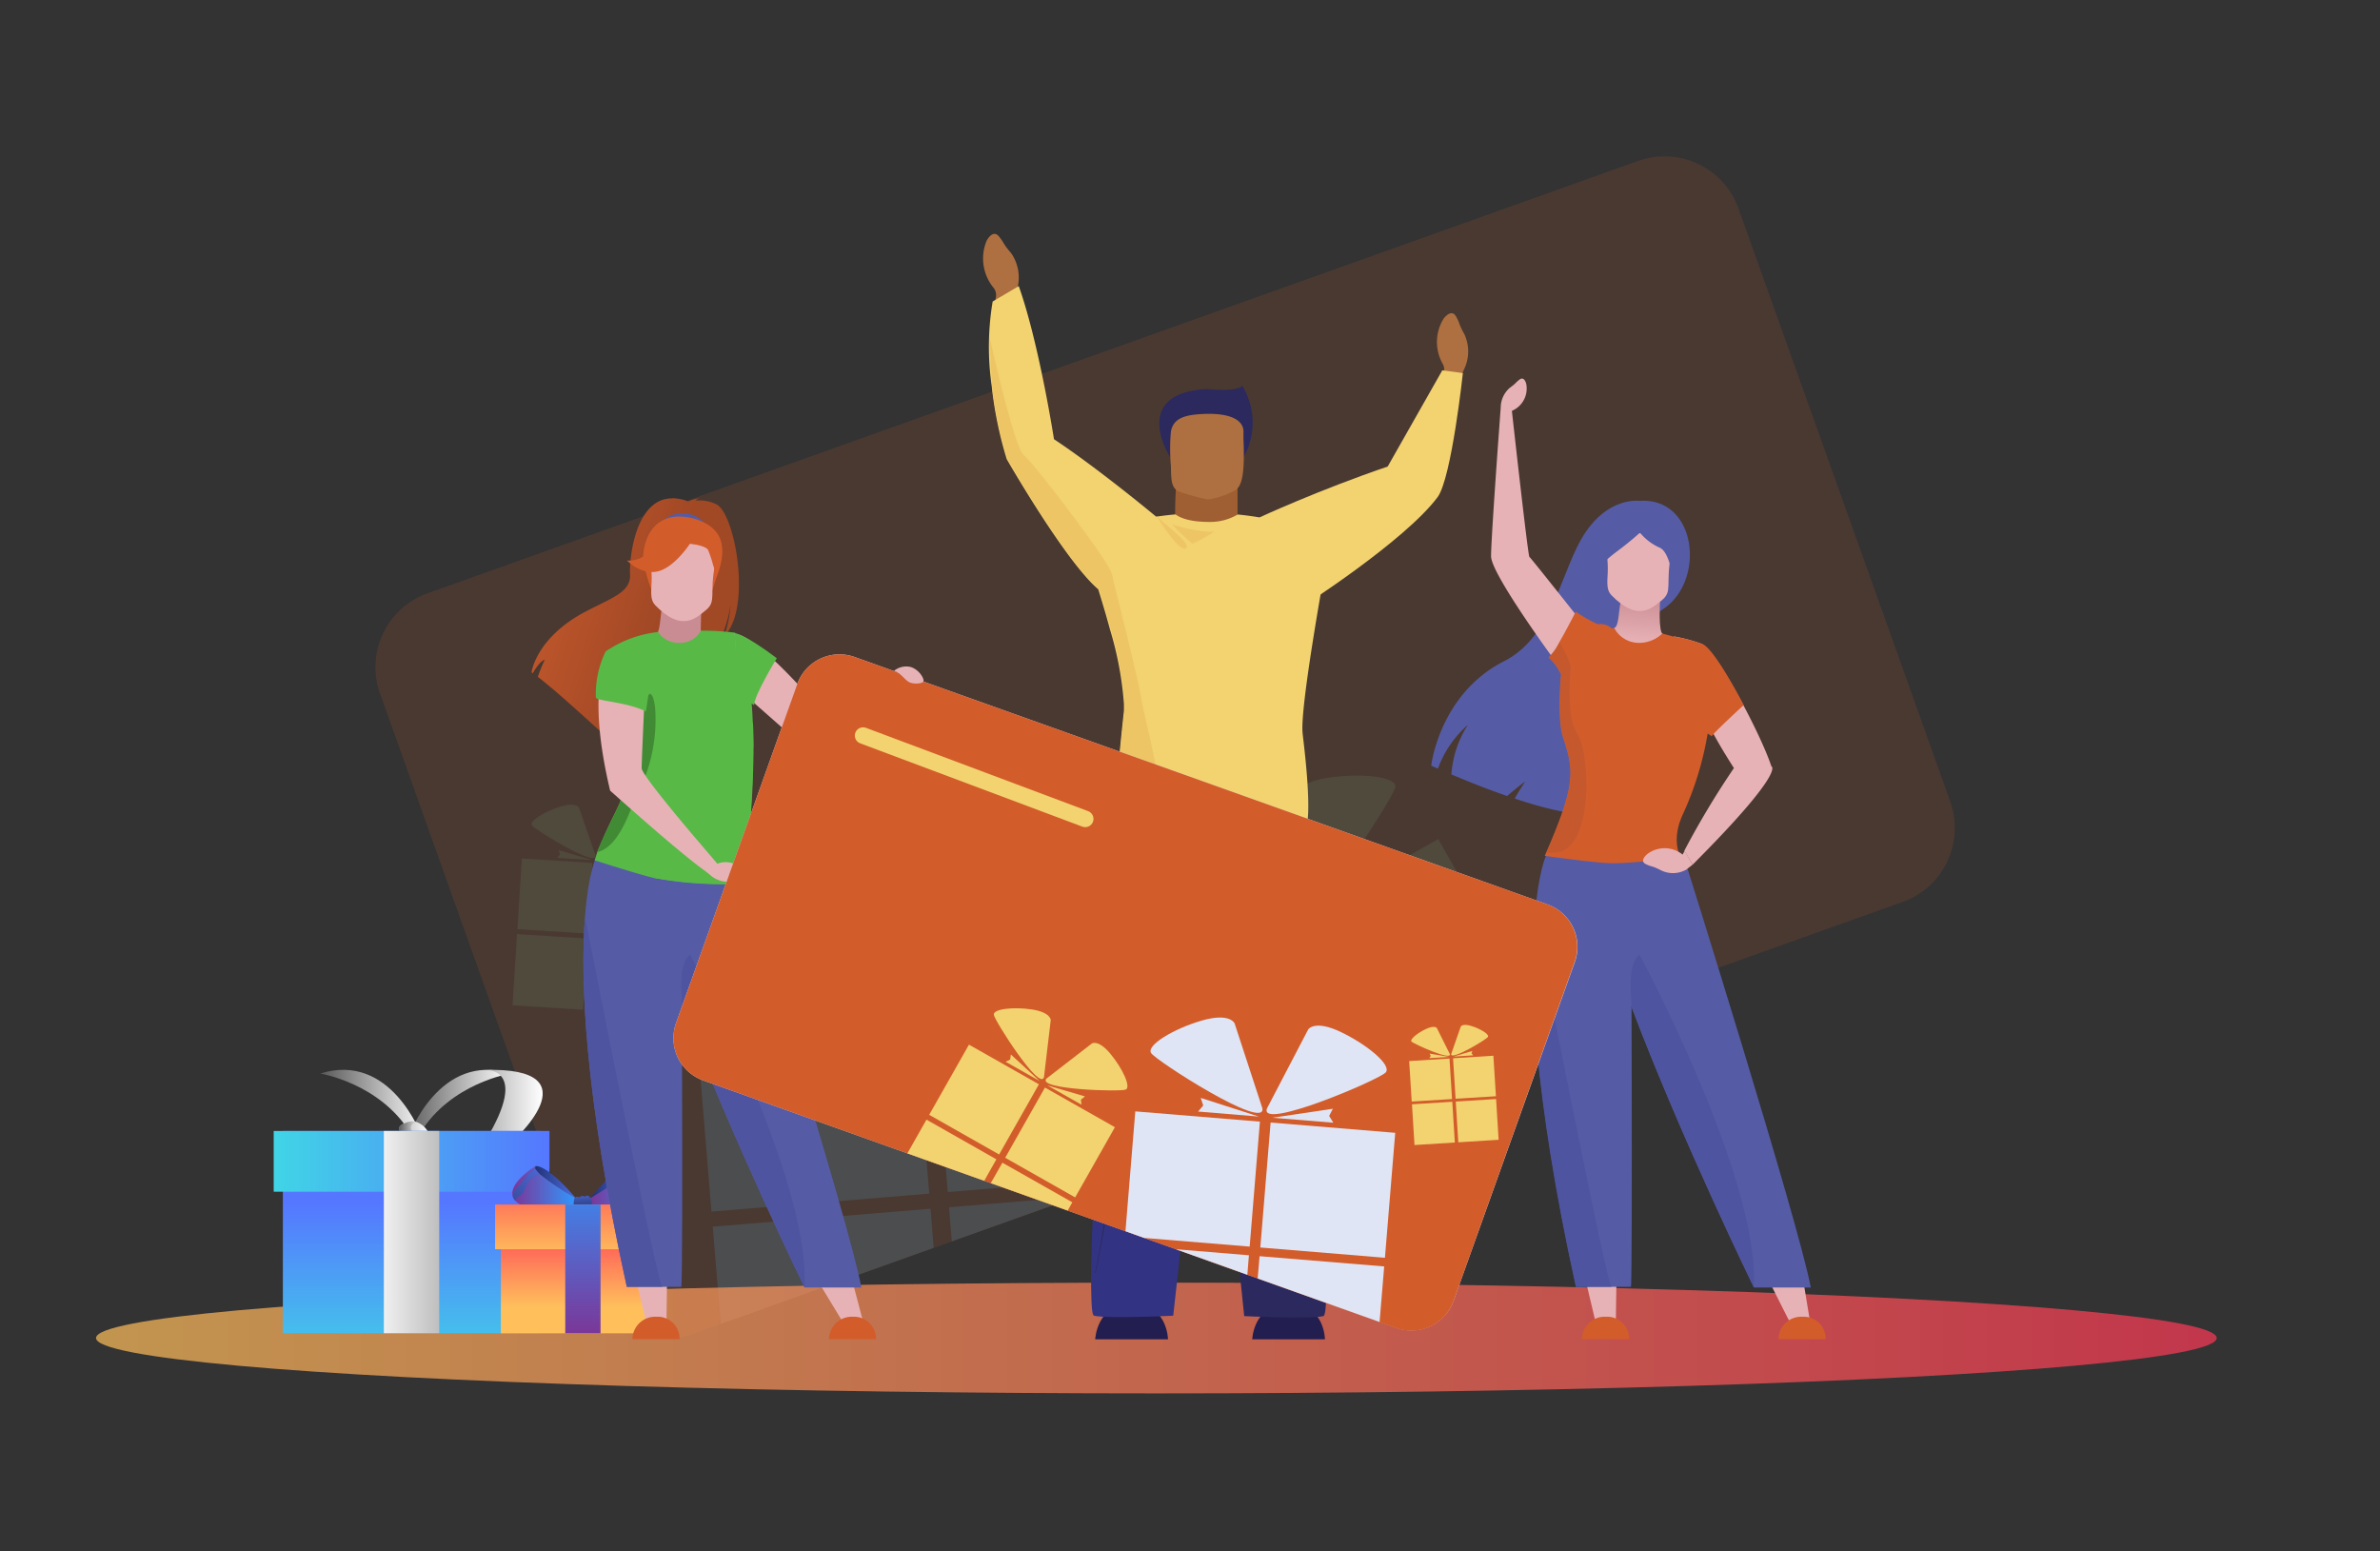 <svg id="Layer_1" data-name="Layer 1" xmlns="http://www.w3.org/2000/svg" xmlns:xlink="http://www.w3.org/1999/xlink" viewBox="0 0 288 187.68"><rect x="0" y="0" width="288" height="187.68" fill="#333333" stroke="none"/><defs><style>.cls-1{opacity:0.15;}.cls-2{fill:#d35c2b;}.cls-3{fill:#dfe5f4;}.cls-4{fill:#f2d370;}.cls-5{opacity:0.7;fill:url(#linear-gradient);}.cls-6{fill:url(#linear-gradient-2);}.cls-7{fill:url(#linear-gradient-3);}.cls-8{fill:url(#linear-gradient-4);}.cls-9{fill:url(#linear-gradient-5);}.cls-10{fill:url(#linear-gradient-6);}.cls-11{fill:url(#linear-gradient-7);}.cls-12{fill:url(#linear-gradient-8);}.cls-13{fill:url(#linear-gradient-9);}.cls-14{fill:url(#linear-gradient-10);}.cls-15{fill:url(#linear-gradient-11);}.cls-16{fill:url(#linear-gradient-12);}.cls-17{fill:url(#linear-gradient-13);}.cls-18{fill:url(#linear-gradient-14);}.cls-19{fill:url(#linear-gradient-15);}.cls-20{fill:url(#linear-gradient-16);}.cls-21{fill:url(#linear-gradient-17);}.cls-22{fill:url(#linear-gradient-18);}.cls-23{fill:#e7b2b6;}.cls-24{fill:url(#ЃезымЯнный_градиент_5);}.cls-25{fill:url(#ЃезымЯнный_градиент_2);}.cls-26{fill:#555ca5;}.cls-27{fill:#4f54a0;}.cls-28{fill:#58b947;}.cls-29{fill:#428b35;}.cls-30{fill:url(#ЃезымЯнный_градиент_2-2);}.cls-31{fill:#c5592d;}.cls-32{fill:#af7041;}.cls-33{fill:#221e50;}.cls-34{fill:#a05f32;}.cls-35{fill:#2b295e;}.cls-36{fill:#333383;}.cls-37{fill:#eec565;}.cls-38{fill:#d0d6ec;}.cls-39{fill:none;stroke:#f2d370;stroke-linecap:round;stroke-miterlimit:10;stroke-width:2px;}</style><linearGradient id="linear-gradient" x1="11.62" y1="161.89" x2="268.24" y2="161.89" gradientUnits="userSpaceOnUse"><stop offset="0" stop-color="#ffc05c"/><stop offset="1" stop-color="#ff3857"/></linearGradient><linearGradient id="linear-gradient-2" x1="38.71" y1="134.65" x2="51.7" y2="134.65" gradientUnits="userSpaceOnUse"><stop offset="0.01" stop-color="#595959"/><stop offset="1" stop-color="#fff"/></linearGradient><linearGradient id="linear-gradient-3" x1="48.76" y1="134.65" x2="61.75" y2="134.65" xlink:href="#linear-gradient-2"/><linearGradient id="linear-gradient-4" x1="58.51" y1="133.91" x2="65.68" y2="133.91" gradientUnits="userSpaceOnUse"><stop offset="0.01" stop-color="#b3b3b3"/><stop offset="1" stop-color="#fff"/></linearGradient><linearGradient id="linear-gradient-5" x1="48.24" y1="136.84" x2="51.97" y2="136.84" xlink:href="#linear-gradient-4"/><linearGradient id="linear-gradient-6" x1="48.24" y1="136.84" x2="50.96" y2="136.84" xlink:href="#linear-gradient-2"/><linearGradient id="linear-gradient-7" x1="49.81" y1="166.45" x2="49.81" y2="145.56" gradientUnits="userSpaceOnUse"><stop offset="0" stop-color="#40d5e6"/><stop offset="1" stop-color="#57f"/></linearGradient><linearGradient id="linear-gradient-8" x1="33.12" y1="140.52" x2="66.49" y2="140.52" xlink:href="#linear-gradient-7"/><linearGradient id="linear-gradient-9" x1="54.88" y1="149.08" x2="44.4" y2="149.08" xlink:href="#linear-gradient-4"/><linearGradient id="linear-gradient-10" x1="64.53" y1="143.05" x2="69.7" y2="143.05" gradientUnits="userSpaceOnUse"><stop offset="0" stop-color="#1f3073"/><stop offset="1" stop-color="#4e6cde"/></linearGradient><linearGradient id="linear-gradient-11" x1="62" y1="143.69" x2="69.7" y2="143.69" gradientUnits="userSpaceOnUse"><stop offset="0" stop-color="#7c3596"/><stop offset="1" stop-color="#3098ff"/></linearGradient><linearGradient id="linear-gradient-12" x1="61.17" y1="145.61" x2="66.01" y2="140.88" gradientUnits="userSpaceOnUse"><stop offset="0" stop-color="#354996"/><stop offset="1" stop-color="#4e6cde"/></linearGradient><linearGradient id="linear-gradient-13" x1="71.35" y1="143.05" x2="76.53" y2="143.05" xlink:href="#linear-gradient-10"/><linearGradient id="linear-gradient-14" x1="71.35" y1="143.69" x2="79.06" y2="143.69" xlink:href="#linear-gradient-11"/><linearGradient id="linear-gradient-15" x1="70.52" y1="145.5" x2="70.41" y2="144.13" xlink:href="#linear-gradient-12"/><linearGradient id="linear-gradient-16" x1="70.53" y1="158.21" x2="70.53" y2="146.95" xlink:href="#linear-gradient"/><linearGradient id="linear-gradient-17" x1="70.53" y1="152.07" x2="70.53" y2="139.66" xlink:href="#linear-gradient"/><linearGradient id="linear-gradient-18" x1="70.53" y1="161.82" x2="70.53" y2="140.28" xlink:href="#linear-gradient-11"/><linearGradient id="ЃезымЯнный_градиент_5" x1="-1224.02" y1="-919.4" x2="-1223.94" y2="-919.4" gradientTransform="matrix(248.35, 75.99, 75.99, -248.35, 373909.74, -135247.75)" gradientUnits="userSpaceOnUse"><stop offset="0" stop-color="#c5592d"/><stop offset="0.86" stop-color="#a14825"/><stop offset="1" stop-color="#a14825"/></linearGradient><linearGradient id="ЃезымЯнный_градиент_2" x1="-1229.7" y1="-937.95" x2="-1229.62" y2="-937.95" gradientTransform="matrix(5.43, -72.34, -72.34, -5.43, -61092.38, -93963.19)" gradientUnits="userSpaceOnUse"><stop offset="0" stop-color="#e7b2b6"/><stop offset="0.08" stop-color="#e7b2b6"/><stop offset="0.97" stop-color="#ca8d94"/><stop offset="1" stop-color="#c98c93"/></linearGradient><linearGradient id="ЃезымЯнный_градиент_2-2" x1="-1231.1" y1="-920.35" x2="-1231.01" y2="-920.35" gradientTransform="matrix(5.41, -72.07, -72.07, -5.41, -59477.91, -93626.62)" xlink:href="#ЃезымЯнный_градиент_2"/></defs><title>Referrals</title><g class="cls-1"><path class="cls-2" d="M46,83.94l25.61,71.74a9.52,9.52,0,0,0,12.15,5.75l146.52-52.32A9.5,9.5,0,0,0,236,97L210.37,25.23a9.5,9.5,0,0,0-12.15-5.75L51.7,71.8A9.49,9.49,0,0,0,46,83.94Z"/><polygon class="cls-3" points="114.69 144.23 137.02 142.39 140.95 140.99 138.87 115.64 112.52 117.81 114.69 144.23"/><polygon class="cls-3" points="115.18 150.19 130.29 144.79 114.84 146.07 115.18 150.19"/><rect class="cls-3" x="84.96" y="119.04" width="26.44" height="26.51" transform="translate(-10.53 8.51) rotate(-4.71)"/><polygon class="cls-3" points="87.22 160.18 112.98 150.97 112.6 146.25 86.25 148.42 87.22 160.18"/><path class="cls-3" d="M112,115,117.87,97s.94-2.35,7-.57,11.7,5.23,10.69,6.83S111.27,119.86,112,115Z"/><path class="cls-3" d="M111.06,115.07l-8.72-16.75s-1.32-2.17-7,.58-10.68,7.08-9.43,8.5S112.58,119.75,111.06,115.07Z"/><polygon class="cls-3" points="112.74 116.75 125.03 112.79 124.51 114.41 125.6 115.69 112.74 116.75"/><polygon class="cls-3" points="109.87 116.98 97.09 115.09 97.87 116.6 97.01 118.04 109.87 116.98"/><rect class="cls-4" x="72.12" y="104.72" width="8.57" height="8.55" transform="matrix(0.06, -1, 1, 0.06, -37.16, 178.44)"/><rect class="cls-4" x="71.51" y="113.9" width="8.63" height="8.55" transform="translate(-46.85 186.48) rotate(-86.42)"/><rect class="cls-4" x="62.86" y="104.14" width="8.57" height="8.55" transform="translate(-45.25 168.66) rotate(-86.42)"/><rect class="cls-4" x="62.25" y="113.32" width="8.63" height="8.55" transform="translate(-54.96 176.69) rotate(-86.42)"/><path class="cls-4" d="M72.37,103.53l2.72-5.47s.41-.71,2.28.14,3.49,2.22,3.1,2.69S71.91,105.05,72.37,103.53Z"/><path class="cls-4" d="M72.07,103.51l-2-5.77s-.32-.75-2.28-.14S64,99.37,64.37,99.88,72.34,105.08,72.07,103.51Z"/><polygon class="cls-4" points="72.53 104.12 76.65 103.43 76.4 103.92 76.69 104.38 72.53 104.12"/><polygon class="cls-4" points="71.6 104.06 67.6 102.86 67.78 103.38 67.43 103.8 71.6 104.06"/><rect class="cls-4" x="162.34" y="104.61" width="17.01" height="17.05" transform="translate(-33.57 98.97) rotate(-29.55)"/><polygon class="cls-4" points="168.24 125.78 170.82 130.32 187.07 124.52 183.03 117.39 168.24 125.78"/><rect class="cls-4" x="146.29" y="113.71" width="17.01" height="17.05" transform="translate(-40.15 92.21) rotate(-29.54)"/><polygon class="cls-4" points="152.18 134.88 153.17 136.62 169.43 130.82 166.98 126.49 152.18 134.88"/><path class="cls-4" d="M158.18,108.4l-1.42-12.06s-.09-1.63,4-2.24,8.24-.1,8.09,1.11S159.07,111.45,158.18,108.4Z"/><path class="cls-4" d="M157.65,108.71,148,101.29s-1.36-.91-3.95,2.24-4.32,7-3.21,7.5S159.81,111,157.65,108.71Z"/><polygon class="cls-4" points="159.09 109.23 165.19 103.6 165.33 104.68 166.31 105.14 159.09 109.23"/><polygon class="cls-4" points="157.48 110.14 149.51 112.49 150.37 113.16 150.26 114.23 157.48 110.14"/></g><ellipse class="cls-5" cx="139.93" cy="161.89" rx="128.31" ry="6.7"/><path class="cls-6" d="M51,137.38s-3.7-10.16-12.25-7.49c0,0,7.21,1.16,10.91,7.2S51,137.38,51,137.38Z"/><path class="cls-7" d="M49.5,137.38s3.7-10.16,12.25-7.49c0,0-7.21,1.16-10.91,7.2S49.5,137.38,49.5,137.38Z"/><path class="cls-8" d="M58.51,129.46s5.8-.6.22,8.57l3,.35S72.46,129,58.51,129.46Z"/><path class="cls-9" d="M52,137.41l-1,.46-.28.13s-4-1.13-1.75-2.09a2.18,2.18,0,0,1,1.37-.18A2.63,2.63,0,0,1,52,137.41Z"/><path class="cls-10" d="M51,137.87l-.28.13s-4-1.13-1.75-2.09a2.18,2.18,0,0,1,1.37-.18h0S48.55,136.33,51,137.87Z"/><rect class="cls-11" x="34.23" y="136.84" width="31.16" height="24.47"/><rect class="cls-12" x="33.12" y="136.84" width="33.37" height="7.35"/><rect class="cls-13" x="46.45" y="136.84" width="6.7" height="24.47"/><path class="cls-14" d="M69.7,145a20.41,20.41,0,0,1-4.2-2.09,2.51,2.51,0,0,1-.91-1,.66.66,0,0,1,.21-.81s.18-.07.64.12c.68.28,2,1.14,4.18,3.69Z"/><path class="cls-15" d="M69.7,145l-.15.76s-5.41,1.35-7.13-.42a.46.46,0,0,1-.07-.07,1.39,1.39,0,0,1-.3-.54c-.49-1.67,2.75-3.63,2.75-3.63s-.06.22,0,.38a2.33,2.33,0,0,0,.44.52A32.08,32.08,0,0,0,69.7,145Z"/><path class="cls-16" d="M65.28,142a3.18,3.18,0,0,0-1.45,1.18c-.34.72-.53,1.33-1,1.55a1.17,1.17,0,0,0-.49.54,1.39,1.39,0,0,1-.3-.54,1.73,1.73,0,0,1,.38-.89,12.5,12.5,0,0,0,1.48-1.7c.07-.23.64-.53.93-.66a2.33,2.33,0,0,0,.44.52Z"/><path class="cls-17" d="M71.35,145a20.64,20.64,0,0,0,4.21-2.09,2.58,2.58,0,0,0,.91-1,.68.68,0,0,0-.21-.81s-.18-.07-.64.12c-.68.28-2,1.14-4.19,3.69Z"/><path class="cls-18" d="M71.35,145l.16.76s5.41,1.35,7.13-.42l.07-.07a1.39,1.39,0,0,0,.3-.54c.49-1.67-2.75-3.63-2.75-3.63s0,.22,0,.38a2.64,2.64,0,0,1-.44.52A32.6,32.6,0,0,1,71.35,145Z"/><path class="cls-19" d="M69.5,145s.25-.29.43-.17.43-.22.7-.09.3-.23.63,0a1,1,0,0,1,.28,1.18c-.25.33-.38-.06-.5,0s-.35.36-.72.13-.92.21-.89-.07A2.89,2.89,0,0,1,69.5,145Z"/><rect class="cls-20" x="60.61" y="145.74" width="19.83" height="15.58"/><rect class="cls-21" x="59.91" y="145.74" width="21.24" height="5.41"/><rect class="cls-22" x="68.4" y="145.74" width="4.27" height="15.58"/><polygon class="cls-23" points="76.53 152.99 78.18 159.93 80.65 159.91 80.74 152.99 76.53 152.99"/><path class="cls-2" d="M79.43,159.32a2.75,2.75,0,0,0-2.9,2.71h5.71A2.65,2.65,0,0,0,79.43,159.32Z"/><polygon class="cls-23" points="97.94 153.29 101.97 159.93 104.44 159.91 102.45 152.37 97.94 153.29"/><path class="cls-2" d="M103.22,159.32a2.75,2.75,0,0,0-2.9,2.71H106A2.65,2.65,0,0,0,103.22,159.32Z"/><path class="cls-24" d="M81.32,60.3c-4.45,0-5.19,7.33-5.08,9.19.13,2.11-2.07,2.79-5.27,4.45-6.12,3.17-6.65,7.41-6.65,7.41l.15.1c.3-.52.93-1.48,1.45-1.63a21.16,21.16,0,0,0-.84,2.07c1.8,1.37,5.17,4.41,7.52,6.56a3.5,3.5,0,0,1,.16-1.33l.29,1.75c1.26,1.15,2.13,2,2.13,2a2,2,0,0,1,.28-.93l0-.38a47,47,0,0,0-2.16-10.68,14.13,14.13,0,0,1,6.39-2.34,2.88,2.88,0,0,0,2.47,1.31h.1A3.16,3.16,0,0,0,85,76.34c1.13,0,2,.07,2.55.11a14.46,14.46,0,0,0,.84-3.25,14.31,14.31,0,0,1-.59,3.26l.26,0c2.75-3.8.83-14.19-1.31-15.41a4.51,4.51,0,0,0-2.2-.5h-.39a1.2,1.2,0,0,1,.55-.26h-.1a4.56,4.56,0,0,0-1.33.38,5.38,5.38,0,0,0-1.92-.39Z"/><path class="cls-25" d="M85.13,78.36c-.57-.26-.22-5.11-.22-5.11L80.19,73c-.34,1.59-.27,3.64-.86,3.76A4.5,4.5,0,0,0,81.64,79,5.69,5.69,0,0,0,85.13,78.36Z"/><path class="cls-26" d="M80.31,62.9a3.64,3.64,0,0,1,5,.42A19.59,19.59,0,0,0,80.31,62.9Z"/><path class="cls-2" d="M78.81,71.32a19.72,19.72,0,0,1-.94-3.38c-.23-1.28.43-6.06,5.22-5.37a6.59,6.59,0,0,1,2.71,1c1,.7,2.54,2.22.86,6.39l-.44,1.41Z"/><path class="cls-23" d="M85.4,73.84c-1.33,1.1-3,2.57-6.11-.61-.61-.63-.5-1.51-.44-2.78.07-1.5-.22-2.44,0-3.3.27-1,1.19-1.42,3-1.44,3.39,0,5,.85,4.69,2.5C85.8,71.91,86.76,72.73,85.4,73.84Z"/><path class="cls-2" d="M86.75,65.47c-.52-.57-2.46,0-3.21.19h0c-1-1.72-4.06-.4-4.66.56a3.19,3.19,0,0,1-3,1.6s1.7,1.83,3.77,1.3c1.83-.47,3.49-2.81,3.85-3.35.53,0,1.86.23,2.19.79a13.38,13.38,0,0,1,.61,1.85,1.45,1.45,0,0,1,.13.81S87.39,66.18,86.75,65.47Z"/><path class="cls-26" d="M82.47,155.7H75.85c-5.21-23.67-5.63-37.43-5.06-44.81.41-5.34,1.36-7.22,1.36-7.22l10.28-.12s.28,52.15,0,52.15Z"/><path class="cls-26" d="M104.23,155.78H97.36s-8.78-18-14.78-33.84c-2.73-7.22-4.88-14-5.37-18.39H88.83s14,44.42,15.4,52.23Z"/><path class="cls-27" d="M97.36,155.78s-8.78-18-14.78-33.84c-.17-2.2-.46-5.35.92-6.45C83.5,115.49,98.13,142.58,97.36,155.78Z"/><path class="cls-27" d="M80.15,155.7h-4.3c-5.21-23.67-5.63-37.43-5.06-44.81C72.08,117.47,79.47,155,80.15,155.7Z"/><path class="cls-28" d="M91.13,90.47v.68a121.92,121.92,0,0,1-1.23,15.79,52,52,0,0,1-10.64-.69l-.3-.06c-2.09-.52-7-2.1-7-2.1.12-.33.2-.66.32-1,1.57-3.92,2.76-5.63,3-6.84a29.5,29.5,0,0,0,.18-6.76,47,47,0,0,0-2.16-10.68,13.89,13.89,0,0,1,6.33-2.34,3,3,0,0,0,2.63,1.31,2.86,2.86,0,0,0,2.57-1.48,32.39,32.39,0,0,1,4.11.25c1.34,2.7,2,6.64,2.15,10.8,0,1,.07,2,.07,3.08Z"/><path class="cls-23" d="M99.13,85.68s-7.42-8.81-10.22-9l.48,6.73,8.8,7.76L111,82.42l-1.3-1Z"/><path class="cls-28" d="M94,79.64s-2.73,4.46-2.75,5.68L89.17,84l-.26-7.4S90.09,76.69,94,79.64Z"/><path class="cls-29" d="M78.65,84c-.62,0-1.38,2.35-1.44,2.55,0,0-.76,1.23-1.78,3,.07.89.11,1.8.11,2.72a26,26,0,0,1-.29,4c-.19,1.21-1.38,2.92-3,6.84,3-.69,4.27-6.18,4.91-7.09a19.61,19.61,0,0,0,2.12-10.32c-.15-1.3-.4-1.76-.68-1.76Z"/><path class="cls-28" d="M91.06,87.39C90.6,90,86.15,103.27,79,106.19l.3.06a43.64,43.64,0,0,0,8.65.72c1.21,0,2,0,2,0a121.92,121.92,0,0,0,1.23-15.79v-.68h0c0-1,0-2.06-.07-3.08Z"/><path class="cls-23" d="M90.08,105.58a2.66,2.66,0,0,0-3.27-1.07L83.9,101.1C81.27,98,77.79,93.75,77.65,93c-.06-.32.69-15.75.69-15.75a23,23,0,0,0-4.4,1.57s-3.34,3.21-.11,16.84c0,0,4.3,3.86,7.86,6.84h0c1.43,1.19,2.73,2.24,3.6,2.85l.59.47a3.19,3.19,0,0,0,2.48.85c1-.19.79,0,1.54-.16S90.08,105.58,90.08,105.58Z"/><path class="cls-28" d="M72.1,84.38c0,.44,3.74.54,6.06,1.7l1.44-9.57a52.7,52.7,0,0,0-6.33,2.34,11.86,11.86,0,0,0-1.17,5.53Z"/><path class="cls-26" d="M201.12,73.78c-2.79,1.77-5.82,24.39-5.82,24.39-2.49,1.06-7.41,0-12-1.55.39-.75,1.23-2,1.26-2.06-.44.3-1.48,1.15-2.19,1.75-2.61-.9-5-1.88-6.74-2.61a12.66,12.66,0,0,1,2-6A12.82,12.82,0,0,0,174,93l-.81-.36c.06-.56,1.26-8.82,8.82-12.64,5.51-2.79,6.72-9.93,9.19-14.5,3-5.5,7.2-4.9,7.2-4.9C205.38,60.13,206.46,70.41,201.12,73.78Z"/><path class="cls-30" d="M201.22,76.72c-.57-.26-.34-3.94-.34-3.94l-4.72-.23c-.34,1.59-.25,3.31-.85,3.43,0,0,.89,2.17,2.31,2.55S201.24,76.73,201.22,76.72Z"/><path class="cls-23" d="M201.1,72.62c-1.34,1.1-3,2.57-6.11-.61-.61-.63-.5-1.5-.44-2.77.06-1.51-.23-2.45,0-3.3.28-1,1.2-1.42,3-1.45,3.39,0,5,.85,4.68,2.51C201.5,70.69,202.45,71.51,201.1,72.62Z"/><path class="cls-23" d="M202.55,77a20.48,20.48,0,0,1,3.39.91c2,1.14,7.23,11.16,8.41,14.81,0,0,1.9.45-9.53,11.9l-1-1.69a103,103,0,0,1,6-10s-3.38-5.16-4.1-7.74S202.55,77,202.55,77Z"/><path class="cls-23" d="M185.07,67.38c-.18-.12-2.12-17.67-2.12-17.67a2.93,2.93,0,0,0,1.74-3.25s-.22-1-.82-.53-.32.37-1.18,1a3.18,3.18,0,0,0-1.09,2.39s-.07.91-.17,2.31h0c-.33,4.49-1,14-1,15.67,0,2.14,7.66,12.55,7.66,12.55l3.25-4.65S185.25,67.5,185.07,67.38Z"/><path class="cls-26" d="M202.39,63.29c-.85-1-2.81.21-3.62.8-.49-.18-3.68-1.3-5.59-.3-2.08,1.08-1.5,7.25-1.5,7.25,0-.76,2.11-2.92,4-4.33,1.28-.95,2.27-1.81,2.77-2.26a6.47,6.47,0,0,0,2.37,1.81c1.46.58,1.84,5.26,1.84,5.26C203.87,69.85,203.48,64.58,202.39,63.29Z"/><polygon class="cls-23" points="191.42 152.99 193.07 159.93 195.53 159.91 195.63 152.99 191.42 152.99"/><polygon class="cls-23" points="213.06 152.99 216.56 159.93 219.03 159.91 217.89 152.99 213.06 152.99"/><path class="cls-2" d="M194.32,159.32a2.75,2.75,0,0,0-2.9,2.71h5.71A2.65,2.65,0,0,0,194.32,159.32Z"/><path class="cls-2" d="M218.11,159.32a2.75,2.75,0,0,0-2.9,2.71h5.71A2.65,2.65,0,0,0,218.11,159.32Z"/><path class="cls-26" d="M197.35,155.7h-6.62c-5.2-23.67-5.62-37.43-5-44.81.41-5.34,1.34-7.34,1.34-7.34h10.3S197.59,155.7,197.35,155.7Z"/><path class="cls-26" d="M219.12,155.78h-6.88s-8.78-18-14.77-33.84c-2.73-7.22-4.89-14-5.37-18.39h11.62S217.69,148,219.12,155.78Z"/><path class="cls-27" d="M212.24,155.78s-8.78-18-14.77-33.84c-.17-2.2-.46-5.35.92-6.45C198.39,115.49,213,142.58,212.24,155.78Z"/><path class="cls-27" d="M195,155.7h-4.31c-5.2-23.67-5.62-37.43-5-44.81C187,117.47,194.35,155,195,155.7Z"/><path class="cls-2" d="M211,85.31s-3.51,3.23-3.88,3.78a3,3,0,0,0-.48-.33,38.68,38.68,0,0,1-3.06,9.9c-1.42,3.17-.17,5.14-.17,5.14s-6.27.68-8.33.65-8.15-.9-8.15-.9.11-.27.17-.4c.93-2.12,1.6-3.81,2.06-5.21,1.31-4,1-5.65,0-8.66-.61-1.82-.47-5.28-.27-7.67a6,6,0,0,0-1.5-2.06,7.14,7.14,0,0,0,1.3-1.85l.5-.88c.77-1.4,1.49-2.81,1.49-2.81a17.28,17.28,0,0,0,2.67,1.52A2.07,2.07,0,0,1,195,76a.52.52,0,0,0,.34,0,3.38,3.38,0,0,0,3.06,1.78,4.05,4.05,0,0,0,2.75-1.12c.45.11.87.22,1.25.34a16.64,16.64,0,0,1,3.76,1C207.72,78.93,211,85.31,211,85.31Z"/><path class="cls-23" d="M203.86,102.94l-.25.46a3.45,3.45,0,0,0-4.35,0s-.91.78-.09,1.16.56.12,1.69.67a3.26,3.26,0,0,0,3.17,0l.79-.61Z"/><path class="cls-31" d="M188.28,103.16a5.39,5.39,0,0,1-1.14,0c.93-2.12,1.6-3.81,2.06-5.21,1.31-4,1-5.65,0-8.66-.61-1.82-.47-5.28-.27-7.67a6,6,0,0,0-1.5-2.06,7.14,7.14,0,0,0,1.3-1.85s1.41,2.35,1.34,3.15-.57,5.92.85,8S193,102.72,188.28,103.16Z"/><path class="cls-32" d="M120.33,37.9l.14-1.74a1.46,1.46,0,0,0-.2-1.29,5.59,5.59,0,0,1-.88-5.74s.74-1.46,1.5-.51.35.7,1.46,2a5.18,5.18,0,0,1,.79,4.16l-.49,1.91Z"/><path class="cls-32" d="M174.21,46.93l.4-1.62a1.33,1.33,0,0,0,0-1.24,5.35,5.35,0,0,1,.09-5.53s.92-1.26,1.49-.25.22.72,1,2.13a4.91,4.91,0,0,1,.09,4l-.76,1.71Z"/><path class="cls-33" d="M137,157.86c-4.3-.19-4.47,4.19-4.47,4.19h8.81S141.27,157.67,137,157.86Z"/><path class="cls-33" d="M156,157.86c-4.31-.19-4.47,4.19-4.47,4.19h8.8S160.29,157.67,156,157.86Z"/><path class="cls-34" d="M149.84,63.36a.09.09,0,0,1-.09-.1c0-2.47,0-4.71,0-4.71l-7.29-1.19a40.73,40.73,0,0,0-.23,5.93.09.09,0,0,1-.09.09c-.38,0,7.89,0,7.67,0Z"/><path class="cls-35" d="M141.56,55.25s-4.87-7.67,4.48-8.18c0,0,3.51.41,4.3-.38a8.57,8.57,0,0,1,.18,8.56C148,59.68,141.56,55.25,141.56,55.25Z"/><path class="cls-32" d="M149.57,59.26a9.87,9.87,0,0,1-3.39,1.17,26.63,26.63,0,0,1-3.64-1c-.87-.53-.81-1.59-.85-3.07a23.15,23.15,0,0,1,0-4.14c.23-1.2,1-1.89,3.14-2.08,3.94-.34,5.58.65,5.64,2,0,.35,0,.69,0,1C150.64,57.21,150.31,58.67,149.57,59.26Z"/><path class="cls-4" d="M152.42,62.6s7.07-3.28,15.5-6.15l6.61-11.64,2.49.33s-1.36,12.67-3.05,15c-4,5.36-16.6,13.4-16.6,13.4Z"/><path class="cls-36" d="M148.49,97.79l-.26,2.37c-.23,2.11-.57,5.34-.9,8.45-.35,3.37-.68,6.62-.82,8.16,0,.5-.14,1.54-.3,3v0c-1.05,9.79-4.24,37.66-4.24,37.66s-7.91.38-9.58,0c-1.23-.28,1.19-33.3,2.57-50.93.5-6.43.87-10.81.87-10.81l12.66,2.09Z"/><path class="cls-35" d="M157.61,96.7s4.21,62.15,2.53,62.54-9.58,0-9.58,0-4.18-40.34-4.52-44.4-2-17-2-17Z"/><path class="cls-4" d="M157.62,88.71c1.27,10.31.41,11.41.41,11.41H135.31s-.05.08-.12,0-.22-.63-.18-2.41c.06-2,.32-5.48,1-11.75,0-.23,0-.49,0-.76a41.24,41.24,0,0,0-1.68-9c-.45-1.66-.91-3.21-1.28-4.4l-.15-.5c-4-3.4-11.08-15.75-11.08-15.75A47.78,47.78,0,0,1,120,46.68a33.26,33.26,0,0,1,.12-10.2l3.16-1.86c2.46,6.91,4.26,18.52,4.26,18.52,5.42,3.59,12.34,9.35,12.35,9.36H140c.71-.1,1.41-.19,2.25-.26.58.44,1.81.93,4.19.91a6.49,6.49,0,0,0,3.33-.9,37.47,37.47,0,0,1,7.11,1.4l3.61,4.4s-3.24,17.61-2.86,20.67Z"/><path class="cls-37" d="M119.73,40.75s0,.09,0,.14l.31,5.79a47.78,47.78,0,0,0,1.86,8.83s7,12.35,11.08,15.75c.05.15.1.32.15.48v0c.37,1.19.83,2.74,1.28,4.4h0a41.24,41.24,0,0,1,1.68,9h0c0,.27,0,.53,0,.76-.72,6.27-1,9.78-1,11.75l.18,2.41a23.7,23.7,0,0,0,5.08-.51c1.37-.52-2-13.25-2.23-15s-3.42-14.39-3.42-14.39h0a3.72,3.72,0,0,0-.29-1.05c-.67-1.72-9.34-13.15-10.49-14S120,41.81,119.73,40.75Z"/><path class="cls-36" d="M148.49,100.26v8.17a2.43,2.43,0,0,0-1.16.53,1.2,1.2,0,0,0-.36.64c-.19,1-.76,10.81-.76,10.81v0c-1.05,10.08-4.24,38.78-4.24,38.78s-7.91.39-9.58,0C131.16,159,133.58,125,135,106.8l.35-6.58,12.92,0Z"/><path class="cls-33" d="M136.32,104.07a6.06,6.06,0,0,0,5.36-2.92,6.33,6.33,0,0,1-5.49,2.72v.2Z"/><path class="cls-35" d="M132.58,154a164.9,164.9,0,0,0,2.61-16.61c.09-.92.19-1.86.28-2.8s.18-2.1.27-3.13a4.37,4.37,0,0,0-.16-1.16,3.71,3.71,0,0,1-.14-1.05c.28-3.94.34-7.54.4-10.72,0-.83,0-1.65,0-2.45.17-7.22.29-11.32.29-11.36s-.38,4.12-.55,11.36c0,.8,0,1.62,0,2.45-.06,3.17-.12,6.77-.4,10.71a3.76,3.76,0,0,0,.15,1.12,4.31,4.31,0,0,1,.15,1.08l-.27,3.13c-.09.94-.18,1.88-.28,2.8-.64,6-1.39,11.78-2.42,16.64Z"/><path class="cls-37" d="M140,62.49h0c.6,1,2.51,3.9,3.35,3.9a.28.28,0,0,0,.16-.05c.77-.51-2.57-2.87-3.48-3.86Z"/><path class="cls-37" d="M141.78,63.4a29.46,29.46,0,0,0,2.5,2.38h0a15.89,15.89,0,0,0,2.7-1.5,3.33,3.33,0,0,1-.67.06,18.37,18.37,0,0,1-4.57-.94Z"/><path class="cls-38" d="M169,160.67,85.1,130.73a5.43,5.43,0,0,1-3.29-6.95l14.66-41a5.43,5.43,0,0,1,6.94-3.29l83.85,29.94a5.44,5.44,0,0,1,3.3,7L175.9,157.38A5.43,5.43,0,0,1,169,160.67Z"/><path class="cls-2" d="M190.56,116.33,175.9,157.38a5.43,5.43,0,0,1-7,3.29L85.1,130.73a5.43,5.43,0,0,1-3.29-6.95l14.66-41a5.43,5.43,0,0,1,6.94-3.29l83.86,29.94A5.44,5.44,0,0,1,190.56,116.33Z"/><polygon class="cls-3" points="151.22 150.83 138.44 149.78 136.19 148.97 137.38 134.47 152.46 135.71 151.22 150.83"/><polygon class="cls-3" points="150.94 154.24 142.29 151.15 151.13 151.88 150.94 154.24"/><rect class="cls-3" x="153.08" y="136.43" width="15.17" height="15.13" transform="translate(3.97 292.3) rotate(-85.29)"/><polygon class="cls-3" points="166.94 159.95 152.19 154.69 152.42 151.99 167.5 153.23 166.94 159.95"/><path class="cls-3" d="M152.76,134.1l-3.36-10.27s-.54-1.35-4-.34-6.69,3-6.11,3.92S153.18,136.88,152.76,134.1Z"/><path class="cls-3" d="M153.3,134.14l5-9.58s.75-1.24,4,.33,6.11,4,5.39,4.86S152.43,136.82,153.3,134.14Z"/><polygon class="cls-3" points="152.34 135.1 145.3 132.84 145.6 133.76 144.98 134.49 152.34 135.1"/><polygon class="cls-3" points="153.98 135.24 161.29 134.15 160.84 135.02 161.34 135.84 153.98 135.24"/><rect class="cls-4" x="170.68" y="128.21" width="4.89" height="4.91" transform="translate(-7.83 11.08) rotate(-3.58)"/><rect class="cls-4" x="171.01" y="133.45" width="4.89" height="4.94" transform="translate(-8.15 11.1) rotate(-3.58)"/><rect class="cls-4" x="175.98" y="127.88" width="4.89" height="4.91" transform="translate(-7.79 11.4) rotate(-3.58)"/><rect class="cls-4" x="176.31" y="133.12" width="4.89" height="4.94" transform="translate(-8.12 11.43) rotate(-3.58)"/><path class="cls-4" d="M175.44,127.53l-1.56-3.13s-.23-.4-1.3.09-2,1.27-1.78,1.53S175.7,128.41,175.44,127.53Z"/><path class="cls-4" d="M175.61,127.52l1.15-3.3s.18-.43,1.3-.08,2.15,1,2,1.31S175.46,128.42,175.61,127.52Z"/><polygon class="cls-4" points="175.35 127.88 172.99 127.48 173.13 127.76 172.96 128.03 175.35 127.88"/><polygon class="cls-4" points="175.88 127.84 178.17 127.16 178.07 127.45 178.26 127.69 175.88 127.84"/><rect class="cls-4" x="114.2" y="128.17" width="9.76" height="9.73" transform="translate(-55.38 171.02) rotate(-60.45)"/><polygon class="cls-4" points="120.57 140.27 119.1 142.87 109.8 139.55 112.11 135.47 120.57 140.27"/><rect class="cls-4" x="123.39" y="133.38" width="9.76" height="9.73" transform="translate(-55.24 181.67) rotate(-60.46)"/><polygon class="cls-4" points="129.76 145.47 129.2 146.47 119.89 143.15 121.3 140.68 129.76 145.47"/><path class="cls-4" d="M126.33,130.33l.82-6.91s0-.93-2.27-1.28-4.71-.06-4.62.64S125.82,132.07,126.33,130.33Z"/><path class="cls-4" d="M126.63,130.5l5.5-4.25s.78-.52,2.27,1.29,2.47,4,1.83,4.29S125.4,131.83,126.63,130.5Z"/><polygon class="cls-4" points="125.81 130.8 122.32 127.58 122.24 128.2 121.68 128.46 125.81 130.8"/><polygon class="cls-4" points="126.73 131.32 131.29 132.66 130.8 133.05 130.87 133.66 126.73 131.32"/><path class="cls-23" d="M108.19,81.16a2.35,2.35,0,0,1,2-.46c1.08.33,1.67,1.46,1.56,1.74s-1.32.42-1.89,0S109,81.45,108.19,81.16Z"/><line class="cls-39" x1="104.44" y1="89" x2="131.32" y2="99.08"/></svg>